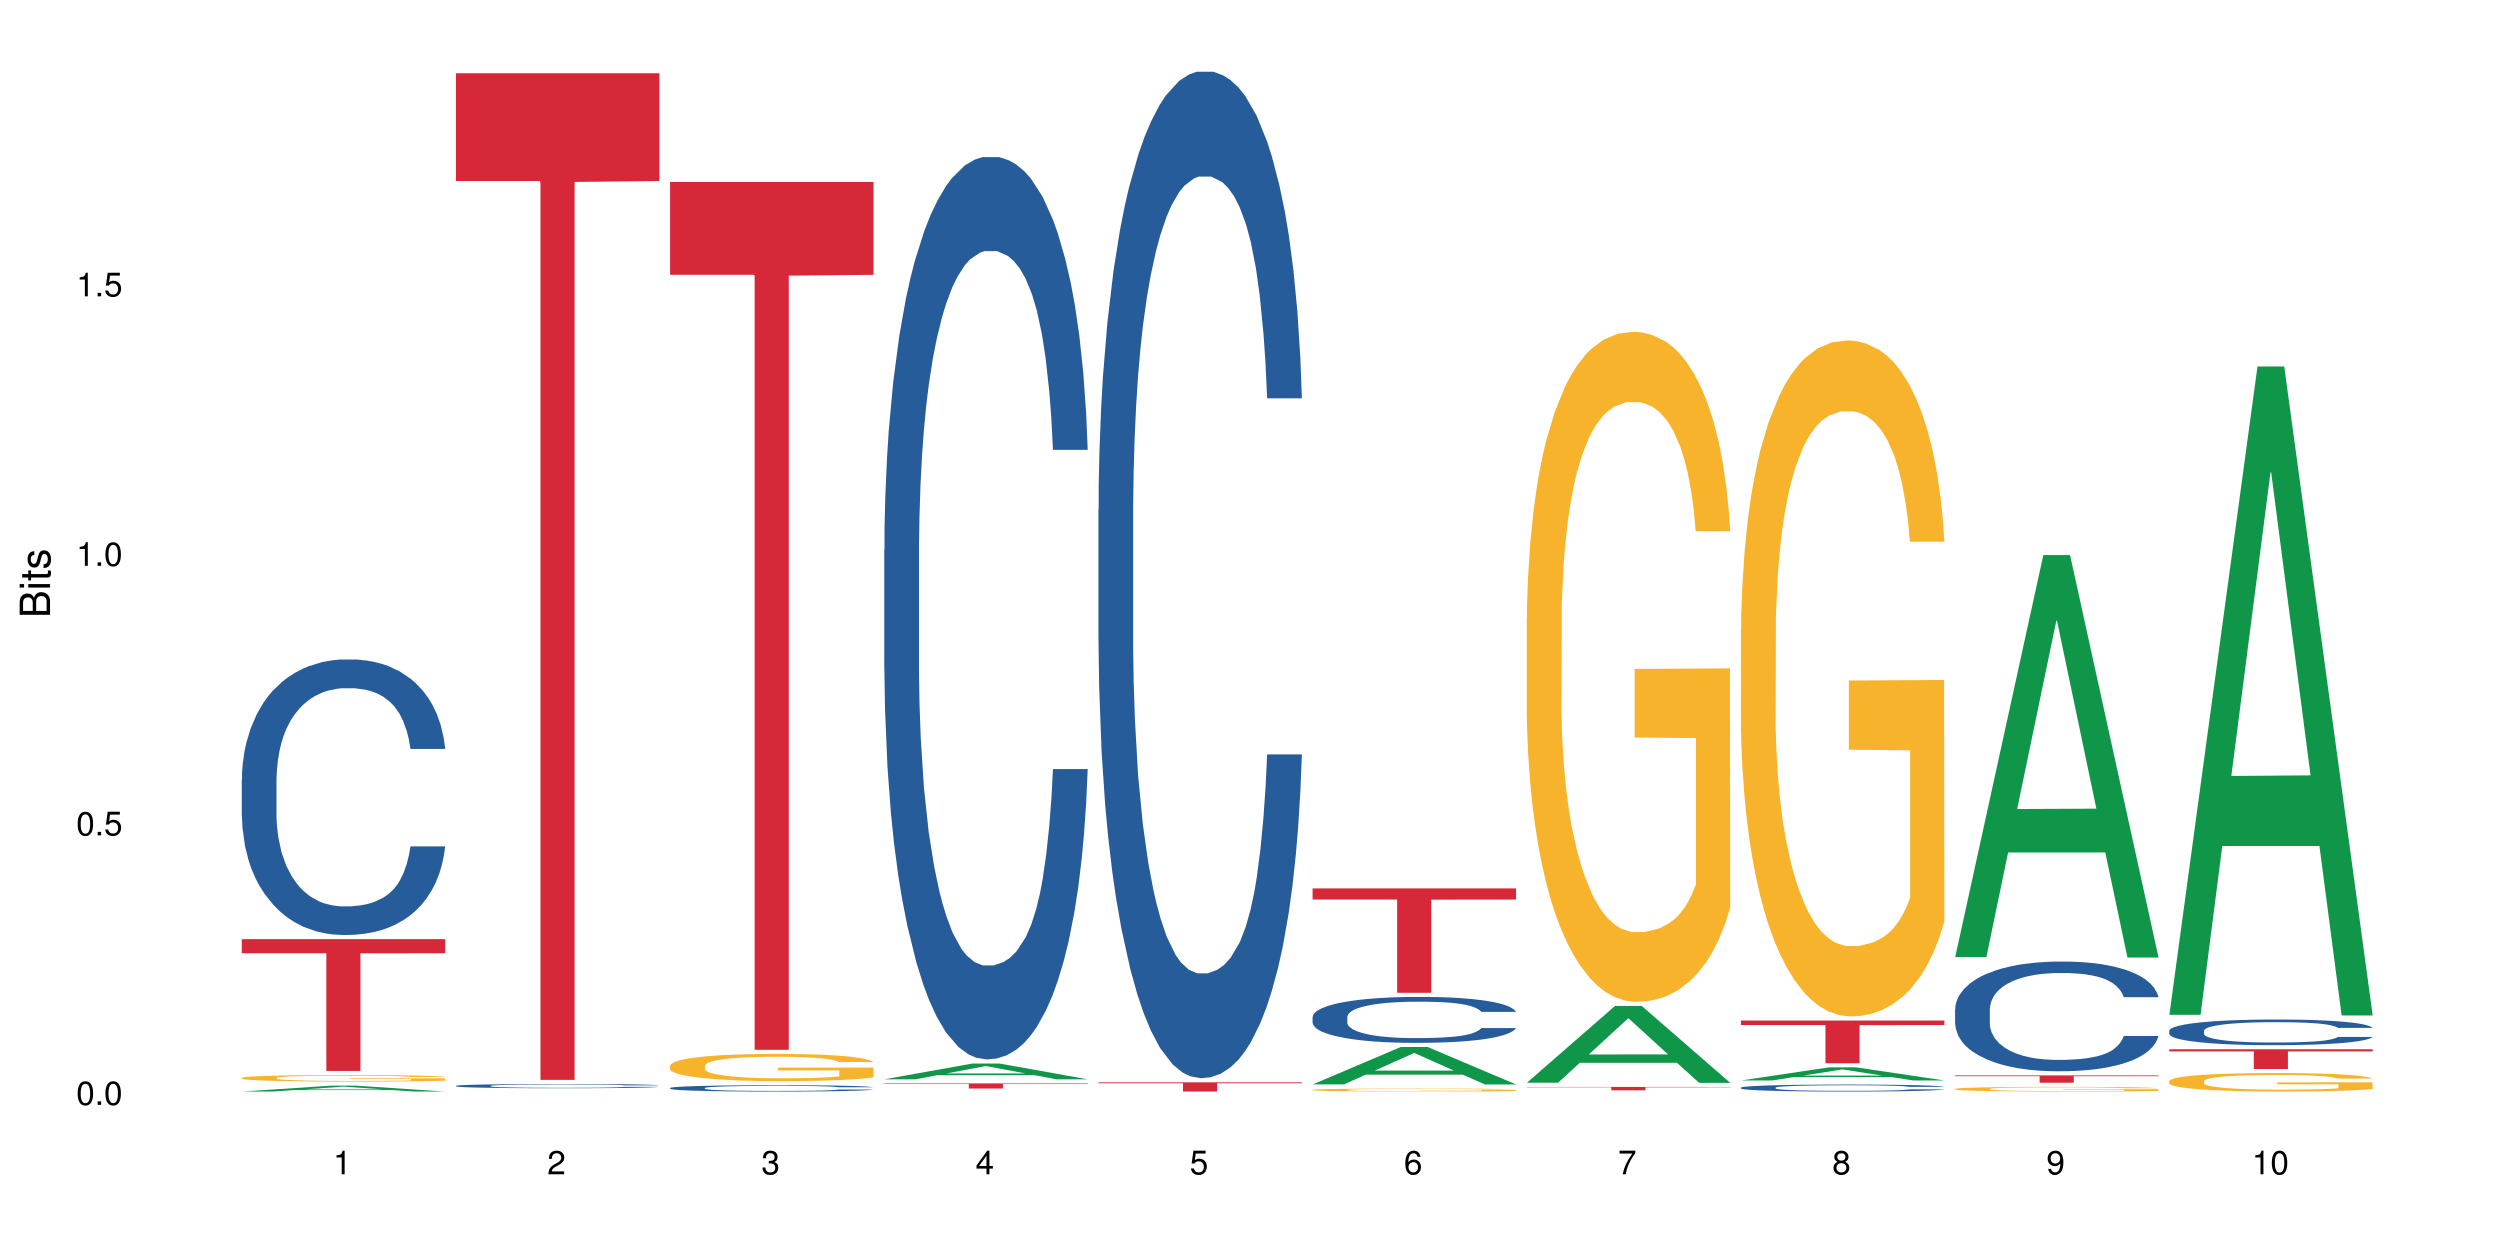 <?xml version="1.0" encoding="UTF-8"?>
<svg xmlns="http://www.w3.org/2000/svg" xmlns:xlink="http://www.w3.org/1999/xlink" width="720pt" height="360pt" viewBox="0 0 720 360" version="1.1">
<defs>
<g>
<symbol overflow="visible" id="glyph0-0">
<path style="stroke:none;" d=""/>
</symbol>
<symbol overflow="visible" id="glyph0-1">
<path style="stroke:none;" d="M 2.641 -6.797 C 2 -6.797 1.422 -6.531 1.078 -6.047 C 0.641 -5.453 0.406 -4.547 0.406 -3.297 C 0.406 -1 1.188 0.219 2.641 0.219 C 4.078 0.219 4.859 -1 4.859 -3.234 C 4.859 -4.562 4.656 -5.438 4.203 -6.047 C 3.844 -6.531 3.281 -6.797 2.641 -6.797 Z M 2.641 -6.047 C 3.547 -6.047 4 -5.125 4 -3.312 C 4 -1.375 3.562 -0.484 2.625 -0.484 C 1.734 -0.484 1.281 -1.422 1.281 -3.281 C 1.281 -5.141 1.734 -6.047 2.641 -6.047 Z M 2.641 -6.047 "/>
</symbol>
<symbol overflow="visible" id="glyph0-2">
<path style="stroke:none;" d="M 1.828 -1 L 0.828 -1 L 0.828 0 L 1.828 0 Z M 1.828 -1 "/>
</symbol>
<symbol overflow="visible" id="glyph0-3">
<path style="stroke:none;" d="M 4.562 -6.797 L 1.062 -6.797 L 0.547 -3.094 L 1.328 -3.094 C 1.719 -3.562 2.047 -3.734 2.578 -3.734 C 3.484 -3.734 4.062 -3.109 4.062 -2.094 C 4.062 -1.125 3.484 -0.531 2.578 -0.531 C 1.828 -0.531 1.375 -0.906 1.188 -1.672 L 0.328 -1.672 C 0.453 -1.109 0.547 -0.844 0.75 -0.594 C 1.125 -0.078 1.828 0.219 2.594 0.219 C 3.969 0.219 4.922 -0.781 4.922 -2.219 C 4.922 -3.562 4.031 -4.484 2.719 -4.484 C 2.25 -4.484 1.859 -4.359 1.469 -4.062 L 1.734 -5.969 L 4.562 -5.969 Z M 4.562 -6.797 "/>
</symbol>
<symbol overflow="visible" id="glyph0-4">
<path style="stroke:none;" d="M 2.484 -4.844 L 2.484 0 L 3.328 0 L 3.328 -6.797 L 2.766 -6.797 C 2.469 -5.75 2.281 -5.609 0.984 -5.453 L 0.984 -4.844 Z M 2.484 -4.844 "/>
</symbol>
<symbol overflow="visible" id="glyph0-5">
<path style="stroke:none;" d="M 4.859 -0.828 L 1.281 -0.828 C 1.359 -1.391 1.672 -1.75 2.5 -2.234 L 3.469 -2.75 C 4.406 -3.266 4.906 -3.969 4.906 -4.812 C 4.906 -5.375 4.672 -5.906 4.266 -6.266 C 3.859 -6.625 3.375 -6.797 2.719 -6.797 C 1.859 -6.797 1.219 -6.5 0.844 -5.922 C 0.609 -5.562 0.5 -5.125 0.484 -4.438 L 1.328 -4.438 C 1.359 -4.906 1.406 -5.188 1.531 -5.406 C 1.75 -5.812 2.188 -6.062 2.703 -6.062 C 3.469 -6.062 4.031 -5.516 4.031 -4.781 C 4.031 -4.25 3.719 -3.797 3.125 -3.438 L 2.234 -2.938 C 0.812 -2.141 0.406 -1.5 0.328 0 L 4.859 0 Z M 4.859 -0.828 "/>
</symbol>
<symbol overflow="visible" id="glyph0-6">
<path style="stroke:none;" d="M 2.125 -3.125 L 2.578 -3.125 C 3.516 -3.125 3.984 -2.703 3.984 -1.891 C 3.984 -1.031 3.469 -0.531 2.578 -0.531 C 1.656 -0.531 1.203 -0.984 1.156 -1.969 L 0.312 -1.969 C 0.344 -1.422 0.438 -1.078 0.609 -0.766 C 0.953 -0.109 1.625 0.219 2.547 0.219 C 3.953 0.219 4.859 -0.609 4.859 -1.906 C 4.859 -2.766 4.516 -3.25 3.703 -3.516 C 4.344 -3.766 4.656 -4.25 4.656 -4.938 C 4.656 -6.109 3.875 -6.797 2.578 -6.797 C 1.203 -6.797 0.484 -6.047 0.453 -4.609 L 1.297 -4.609 C 1.312 -5.016 1.344 -5.25 1.453 -5.453 C 1.641 -5.828 2.062 -6.062 2.594 -6.062 C 3.344 -6.062 3.797 -5.625 3.797 -4.906 C 3.797 -4.422 3.609 -4.141 3.25 -3.984 C 3.016 -3.891 2.719 -3.844 2.125 -3.844 Z M 2.125 -3.125 "/>
</symbol>
<symbol overflow="visible" id="glyph0-7">
<path style="stroke:none;" d="M 3.141 -1.625 L 3.141 0 L 3.984 0 L 3.984 -1.625 L 4.984 -1.625 L 4.984 -2.391 L 3.984 -2.391 L 3.984 -6.797 L 3.359 -6.797 L 0.266 -2.516 L 0.266 -1.625 Z M 3.141 -2.391 L 1 -2.391 L 3.141 -5.359 Z M 3.141 -2.391 "/>
</symbol>
<symbol overflow="visible" id="glyph0-8">
<path style="stroke:none;" d="M 4.781 -5.031 C 4.609 -6.141 3.891 -6.797 2.844 -6.797 C 2.094 -6.797 1.422 -6.438 1.031 -5.828 C 0.609 -5.172 0.406 -4.344 0.406 -3.094 C 0.406 -1.953 0.578 -1.234 0.984 -0.625 C 1.359 -0.078 1.953 0.219 2.703 0.219 C 3.984 0.219 4.922 -0.734 4.922 -2.078 C 4.922 -3.344 4.062 -4.234 2.844 -4.234 C 2.172 -4.234 1.641 -3.969 1.281 -3.469 C 1.281 -5.125 1.828 -6.047 2.797 -6.047 C 3.391 -6.047 3.797 -5.672 3.938 -5.031 Z M 2.734 -3.484 C 3.547 -3.484 4.062 -2.922 4.062 -2 C 4.062 -1.156 3.484 -0.531 2.703 -0.531 C 1.922 -0.531 1.328 -1.188 1.328 -2.047 C 1.328 -2.891 1.906 -3.484 2.734 -3.484 Z M 2.734 -3.484 "/>
</symbol>
<symbol overflow="visible" id="glyph0-9">
<path style="stroke:none;" d="M 4.984 -6.797 L 0.438 -6.797 L 0.438 -5.969 L 4.109 -5.969 C 2.5 -3.656 1.828 -2.234 1.328 0 L 2.219 0 C 2.594 -2.172 3.453 -4.047 4.984 -6.094 Z M 4.984 -6.797 "/>
</symbol>
<symbol overflow="visible" id="glyph0-10">
<path style="stroke:none;" d="M 3.75 -3.578 C 4.453 -4 4.688 -4.344 4.688 -4.984 C 4.688 -6.047 3.844 -6.797 2.641 -6.797 C 1.438 -6.797 0.594 -6.047 0.594 -4.984 C 0.594 -4.359 0.828 -4.016 1.516 -3.578 C 0.734 -3.203 0.359 -2.641 0.359 -1.891 C 0.359 -0.641 1.297 0.219 2.641 0.219 C 3.984 0.219 4.922 -0.641 4.922 -1.875 C 4.922 -2.641 4.531 -3.203 3.75 -3.578 Z M 2.641 -6.047 C 3.359 -6.047 3.812 -5.625 3.812 -4.969 C 3.812 -4.344 3.344 -3.922 2.641 -3.922 C 1.922 -3.922 1.453 -4.344 1.453 -4.984 C 1.453 -5.625 1.922 -6.047 2.641 -6.047 Z M 2.641 -3.203 C 3.484 -3.203 4.062 -2.672 4.062 -1.875 C 4.062 -1.062 3.484 -0.531 2.625 -0.531 C 1.797 -0.531 1.219 -1.078 1.219 -1.875 C 1.219 -2.672 1.797 -3.203 2.641 -3.203 Z M 2.641 -3.203 "/>
</symbol>
<symbol overflow="visible" id="glyph0-11">
<path style="stroke:none;" d="M 0.516 -1.547 C 0.672 -0.438 1.406 0.219 2.438 0.219 C 3.188 0.219 3.859 -0.141 4.266 -0.75 C 4.688 -1.406 4.891 -2.25 4.891 -3.484 C 4.891 -4.625 4.703 -5.359 4.312 -5.953 C 3.938 -6.5 3.344 -6.797 2.594 -6.797 C 1.297 -6.797 0.359 -5.844 0.359 -4.516 C 0.359 -3.25 1.234 -2.344 2.453 -2.344 C 3.094 -2.344 3.562 -2.578 4.016 -3.109 C 4 -1.453 3.469 -0.531 2.5 -0.531 C 1.906 -0.531 1.484 -0.906 1.359 -1.547 Z M 2.578 -6.062 C 3.375 -6.062 3.969 -5.406 3.969 -4.531 C 3.969 -3.688 3.375 -3.094 2.547 -3.094 C 1.734 -3.094 1.234 -3.672 1.234 -4.578 C 1.234 -5.438 1.797 -6.062 2.578 -6.062 Z M 2.578 -6.062 "/>
</symbol>
<symbol overflow="visible" id="glyph1-0">
<path style="stroke:none;" d=""/>
</symbol>
<symbol overflow="visible" id="glyph1-1">
<path style="stroke:none;" d="M 0 -0.953 L 0 -4.891 C 0 -5.719 -0.234 -6.344 -0.734 -6.797 C -1.188 -7.234 -1.812 -7.469 -2.5 -7.469 C -3.547 -7.469 -4.188 -7 -4.625 -5.875 C -4.984 -6.672 -5.641 -7.094 -6.531 -7.094 C -7.156 -7.094 -7.734 -6.859 -8.141 -6.391 C -8.562 -5.938 -8.75 -5.344 -8.75 -4.5 L -8.75 -0.953 Z M -4.984 -2.062 L -7.766 -2.062 L -7.766 -4.219 C -7.766 -4.844 -7.688 -5.203 -7.453 -5.5 C -7.219 -5.812 -6.859 -5.969 -6.375 -5.969 C -5.906 -5.969 -5.531 -5.812 -5.297 -5.5 C -5.062 -5.203 -4.984 -4.844 -4.984 -4.219 Z M -0.984 -2.062 L -4 -2.062 L -4 -4.781 C -4 -5.328 -3.859 -5.688 -3.578 -5.953 C -3.297 -6.219 -2.922 -6.359 -2.484 -6.359 C -2.062 -6.359 -1.688 -6.219 -1.406 -5.953 C -1.109 -5.688 -0.984 -5.328 -0.984 -4.781 Z M -0.984 -2.062 "/>
</symbol>
<symbol overflow="visible" id="glyph1-2">
<path style="stroke:none;" d="M -6.281 -1.797 L -6.281 -0.797 L 0 -0.797 L 0 -1.797 Z M -8.75 -1.797 L -8.75 -0.797 L -7.484 -0.797 L -7.484 -1.797 Z M -8.75 -1.797 "/>
</symbol>
<symbol overflow="visible" id="glyph1-3">
<path style="stroke:none;" d="M -6.281 -3.047 L -6.281 -2.016 L -8.016 -2.016 L -8.016 -1.016 L -6.281 -1.016 L -6.281 -0.172 L -5.469 -0.172 L -5.469 -1.016 L -0.719 -1.016 C -0.078 -1.016 0.281 -1.453 0.281 -2.234 C 0.281 -2.469 0.25 -2.719 0.188 -3.047 L -0.641 -3.047 C -0.609 -2.922 -0.594 -2.766 -0.594 -2.562 C -0.594 -2.141 -0.719 -2.016 -1.156 -2.016 L -5.469 -2.016 L -5.469 -3.047 Z M -6.281 -3.047 "/>
</symbol>
<symbol overflow="visible" id="glyph1-4">
<path style="stroke:none;" d="M -4.531 -5.25 C -5.766 -5.25 -6.469 -4.422 -6.469 -2.969 C -6.469 -1.516 -5.719 -0.562 -4.547 -0.562 C -3.562 -0.562 -3.094 -1.062 -2.734 -2.562 L -2.516 -3.484 C -2.344 -4.188 -2.094 -4.469 -1.625 -4.469 C -1.047 -4.469 -0.641 -3.875 -0.641 -3 C -0.641 -2.453 -0.797 -2 -1.062 -1.75 C -1.25 -1.594 -1.422 -1.531 -1.875 -1.469 L -1.875 -0.406 C -0.422 -0.453 0.281 -1.266 0.281 -2.922 C 0.281 -4.5 -0.5 -5.516 -1.719 -5.516 C -2.656 -5.516 -3.172 -4.984 -3.469 -3.734 L -3.703 -2.766 C -3.891 -1.953 -4.156 -1.609 -4.594 -1.609 C -5.172 -1.609 -5.547 -2.125 -5.547 -2.938 C -5.547 -3.75 -5.203 -4.172 -4.531 -4.203 Z M -4.531 -5.25 "/>
</symbol>
</g>
</defs>
<g id="surface7127">
<rect x="0" y="0" width="720" height="360" style="fill:rgb(100%,100%,100%);fill-opacity:1;stroke:none;"/>
<path style=" stroke:none;fill-rule:nonzero;fill:rgb(6.275%,58.824%,28.235%);fill-opacity:1;" d="M 69.629 314.367 L 69.691 314.367 L 95.047 312.68 L 102.746 312.68 L 128.223 314.371 L 119.273 314.371 L 112.887 313.93 L 84.902 313.93 L 78.645 314.367 L 69.629 314.367 L 87.598 313.746 L 110.32 313.746 L 98.988 312.957 L 98.863 312.957 L 98.738 312.961 L 87.535 313.746 L 87.598 313.746 Z M 69.629 314.367 "/>
<path style=" stroke:none;fill-rule:nonzero;fill:rgb(14.51%,36.078%,60%);fill-opacity:1;" d="M 69.629 224.469 L 69.699 224.395 L 69.699 222.656 L 69.914 219.898 L 70.414 216.418 L 70.914 214.023 L 72.203 209.746 L 73.988 205.609 L 75.848 202.418 L 77.203 200.531 L 78.418 199.082 L 81.207 196.398 L 82.992 195.02 L 84.922 193.789 L 87.281 192.555 L 88.996 191.828 L 92.852 190.668 L 95.711 190.16 L 97.926 189.945 L 102.715 189.945 L 105.574 190.234 L 107.645 190.598 L 109.93 191.176 L 111.859 191.828 L 115.219 193.426 L 118.219 195.457 L 119.578 196.617 L 121.723 198.863 L 123.367 201.039 L 124.508 202.926 L 125.797 205.609 L 126.938 208.875 L 127.797 212.574 L 128.223 215.691 L 118.219 215.691 L 117.719 212.789 L 117.148 210.543 L 116.078 207.566 L 115.004 205.465 L 113.504 203.363 L 112.148 201.984 L 110.289 200.605 L 108.645 199.734 L 106.93 199.082 L 105.285 198.648 L 102.141 198.211 L 98.5 198.211 L 97.141 198.355 L 94.355 198.938 L 92.852 199.445 L 90.711 200.461 L 89.207 201.402 L 87.422 202.855 L 86.207 204.086 L 84.707 205.973 L 83.637 207.641 L 82.422 210.035 L 81.707 211.848 L 81.062 213.879 L 80.492 216.273 L 80.062 218.809 L 79.777 221.496 L 79.633 224.105 L 79.633 235.348 L 79.777 237.957 L 80.133 241.004 L 81.062 245.43 L 82.422 249.273 L 83.992 252.32 L 85.492 254.496 L 86.352 255.512 L 87.492 256.672 L 89.281 258.121 L 91.852 259.574 L 93.352 260.152 L 95.641 260.734 L 97.996 261.023 L 101.141 261.023 L 103.93 260.734 L 105.785 260.371 L 107.715 259.789 L 110.359 258.559 L 112.004 257.398 L 113.434 256.02 L 114.504 254.641 L 115.219 253.48 L 116.293 251.23 L 117.148 248.766 L 117.793 246.227 L 118.219 243.762 L 128.223 243.762 L 127.797 246.664 L 127.152 249.492 L 126.508 251.594 L 125.508 254.133 L 124.367 256.383 L 122.723 258.918 L 121.363 260.59 L 119.578 262.402 L 117.934 263.777 L 116.148 265.012 L 113.504 266.465 L 111.789 267.188 L 109.93 267.84 L 107.715 268.422 L 104.93 268.93 L 101.93 269.219 L 99.141 269.293 L 96.141 269.148 L 93.926 268.855 L 90.996 268.203 L 87.352 266.898 L 84.707 265.52 L 82.633 264.141 L 80.848 262.691 L 78.848 260.734 L 76.273 257.543 L 74.703 255.074 L 73.633 253.043 L 72.418 250.215 L 71.559 247.676 L 70.559 243.617 L 69.844 238.465 L 69.629 234.477 Z M 69.629 224.469 "/>
<path style=" stroke:none;fill-rule:nonzero;fill:rgb(96.863%,70.196%,16.863%);fill-opacity:1;" d="M 69.629 310.418 L 69.699 310.418 L 69.699 310.383 L 69.988 310.305 L 70.703 310.199 L 71.629 310.109 L 72.629 310.039 L 73.273 310.004 L 74.344 309.953 L 75.273 309.914 L 77.633 309.836 L 80.633 309.762 L 82.277 309.734 L 84.137 309.703 L 86.777 309.672 L 87.992 309.656 L 91.711 309.629 L 95.926 309.613 L 100.57 309.609 L 102.715 309.609 L 105.645 309.617 L 109.645 309.637 L 111.934 309.652 L 113.719 309.672 L 115.578 309.691 L 117.863 309.727 L 120.008 309.77 L 121.723 309.809 L 123.438 309.863 L 124.867 309.918 L 126.082 309.977 L 127.152 310.051 L 127.797 310.109 L 128.223 310.172 L 118.293 310.172 L 117.719 310.109 L 117.078 310.066 L 116.004 310.008 L 114.934 309.965 L 113.863 309.934 L 111.859 309.887 L 110.145 309.859 L 108.004 309.836 L 105.93 309.82 L 103.57 309.809 L 98.355 309.809 L 94.926 309.82 L 92.926 309.832 L 91.496 309.848 L 89.496 309.871 L 88.281 309.895 L 87.566 309.906 L 85.422 309.961 L 83.992 310.008 L 83.207 310.043 L 82.207 310.094 L 81.492 310.141 L 80.707 310.211 L 80.277 310.262 L 79.703 310.379 L 79.633 310.691 L 79.848 310.758 L 80.277 310.828 L 80.848 310.891 L 81.707 310.957 L 82.562 311.004 L 84.062 311.074 L 85.352 311.117 L 86.352 311.148 L 88.281 311.195 L 89.066 311.211 L 90.922 311.242 L 92.852 311.266 L 95.211 311.285 L 96.996 311.297 L 99.855 311.305 L 103.5 311.305 L 107.789 311.293 L 110.504 311.281 L 112.359 311.266 L 113.574 311.254 L 115.078 311.234 L 116.148 311.219 L 117.148 311.199 L 118.363 311.168 L 118.363 310.758 L 100.715 310.754 L 100.715 310.562 L 128.152 310.559 L 128.223 311.234 L 126.723 311.281 L 124.867 311.328 L 123.078 311.363 L 121.223 311.391 L 118.578 311.426 L 116.434 311.445 L 113.148 311.469 L 110.145 311.484 L 107 311.496 L 104.215 311.5 L 100.93 311.504 L 97.996 311.5 L 94.855 311.488 L 92.352 311.473 L 90.066 311.457 L 87.781 311.434 L 84.922 311.398 L 83.062 311.367 L 81.133 311.332 L 79.203 311.289 L 77.488 311.242 L 76.348 311.207 L 75.203 311.164 L 73.988 311.113 L 72.844 311.055 L 71.988 311 L 71.203 310.941 L 70.629 310.883 L 70.059 310.805 L 69.773 310.742 L 69.629 310.688 Z M 69.629 310.418 "/>
<path style=" stroke:none;fill-rule:nonzero;fill:rgb(83.922%,15.686%,22.353%);fill-opacity:1;" d="M 69.629 270.473 L 128.223 270.473 L 128.223 274.535 L 103.805 274.57 L 103.805 308.43 L 93.98 308.43 L 93.98 274.605 L 93.836 274.535 L 69.629 274.535 Z M 69.629 270.473 "/>
<path style=" stroke:none;fill-rule:nonzero;fill:rgb(14.51%,36.078%,60%);fill-opacity:1;" d="M 131.309 312.719 L 131.379 312.719 L 131.379 312.691 L 131.594 312.648 L 132.094 312.594 L 132.594 312.559 L 133.883 312.492 L 135.668 312.43 L 137.523 312.379 L 138.883 312.352 L 140.098 312.328 L 142.883 312.289 L 144.672 312.266 L 146.602 312.246 L 148.957 312.227 L 150.672 312.215 L 154.531 312.199 L 157.391 312.191 L 159.605 312.188 L 164.395 312.188 L 167.25 312.191 L 169.324 312.199 L 171.609 312.207 L 173.539 312.215 L 176.898 312.242 L 179.898 312.273 L 181.258 312.289 L 183.402 312.324 L 185.043 312.359 L 186.188 312.387 L 187.473 312.43 L 188.617 312.48 L 189.477 312.535 L 189.902 312.586 L 179.898 312.586 L 179.398 312.539 L 178.828 312.504 L 177.758 312.461 L 176.684 312.426 L 175.184 312.395 L 173.824 312.375 L 171.969 312.352 L 170.324 312.34 L 168.609 312.328 L 166.965 312.32 L 163.82 312.316 L 158.82 312.316 L 156.031 312.328 L 154.531 312.336 L 152.387 312.352 L 150.887 312.363 L 149.102 312.387 L 147.887 312.406 L 146.387 312.434 L 145.312 312.461 L 144.098 312.496 L 143.387 312.523 L 142.742 312.555 L 142.172 312.594 L 141.742 312.633 L 141.457 312.672 L 141.312 312.715 L 141.312 312.887 L 141.457 312.926 L 141.812 312.973 L 142.742 313.043 L 144.098 313.102 L 145.672 313.148 L 147.172 313.184 L 148.031 313.199 L 149.172 313.215 L 150.961 313.238 L 153.531 313.262 L 155.031 313.27 L 157.32 313.277 L 159.676 313.281 L 162.82 313.281 L 165.609 313.277 L 167.465 313.273 L 169.395 313.262 L 172.039 313.246 L 173.684 313.227 L 175.113 313.207 L 176.184 313.184 L 176.898 313.168 L 177.969 313.133 L 178.828 313.094 L 179.473 313.055 L 179.898 313.016 L 189.902 313.016 L 189.477 313.062 L 188.832 313.105 L 188.188 313.137 L 187.188 313.176 L 186.047 313.211 L 184.402 313.25 L 183.043 313.277 L 181.258 313.305 L 179.613 313.324 L 177.828 313.344 L 175.184 313.367 L 173.469 313.379 L 171.609 313.387 L 169.395 313.398 L 166.609 313.406 L 163.605 313.41 L 160.82 313.41 L 157.82 313.406 L 155.605 313.402 L 152.676 313.395 L 149.031 313.375 L 146.387 313.352 L 144.312 313.332 L 142.527 313.309 L 140.527 313.277 L 137.953 313.23 L 136.383 313.191 L 135.309 313.16 L 134.094 313.117 L 133.238 313.078 L 132.238 313.016 L 131.523 312.934 L 131.309 312.875 Z M 131.309 312.719 "/>
<path style=" stroke:none;fill-rule:nonzero;fill:rgb(83.922%,15.686%,22.353%);fill-opacity:1;" d="M 131.309 21.094 L 189.902 21.094 L 189.902 52.129 L 165.484 52.398 L 165.484 311.008 L 155.656 311.008 L 155.656 52.672 L 155.516 52.129 L 131.309 52.129 Z M 131.309 21.094 "/>
<path style=" stroke:none;fill-rule:nonzero;fill:rgb(14.51%,36.078%,60%);fill-opacity:1;" d="M 192.988 313.34 L 193.059 313.336 L 193.059 313.297 L 193.273 313.234 L 193.773 313.152 L 194.273 313.098 L 195.559 313 L 197.348 312.906 L 199.203 312.832 L 200.562 312.789 L 201.777 312.754 L 204.562 312.695 L 206.352 312.66 L 208.281 312.633 L 210.637 312.605 L 212.352 312.59 L 216.211 312.562 L 219.07 312.551 L 221.285 312.547 L 226.074 312.547 L 228.93 312.551 L 231.004 312.559 L 233.289 312.574 L 235.219 312.59 L 238.578 312.625 L 241.578 312.672 L 242.938 312.699 L 245.082 312.75 L 246.723 312.801 L 247.867 312.844 L 249.152 312.906 L 250.297 312.98 L 251.152 313.066 L 251.582 313.137 L 241.578 313.137 L 241.078 313.07 L 240.508 313.02 L 239.434 312.949 L 238.363 312.902 L 236.863 312.855 L 235.504 312.82 L 233.648 312.789 L 232.004 312.77 L 230.289 312.754 L 228.645 312.746 L 225.5 312.734 L 221.855 312.734 L 220.5 312.738 L 217.711 312.754 L 216.211 312.766 L 214.066 312.785 L 212.566 312.809 L 210.781 312.844 L 209.566 312.871 L 208.066 312.914 L 206.992 312.953 L 205.777 313.008 L 205.062 313.051 L 204.422 313.098 L 203.848 313.152 L 203.422 313.211 L 203.133 313.27 L 202.992 313.332 L 202.992 313.59 L 203.133 313.648 L 203.492 313.719 L 204.422 313.82 L 205.777 313.91 L 207.352 313.98 L 208.852 314.031 L 209.707 314.055 L 210.852 314.082 L 212.637 314.113 L 215.211 314.148 L 216.711 314.16 L 219 314.172 L 221.355 314.18 L 224.5 314.18 L 227.289 314.172 L 229.145 314.164 L 231.074 314.152 L 233.719 314.125 L 235.363 314.098 L 236.793 314.066 L 237.863 314.035 L 238.578 314.008 L 239.648 313.957 L 240.508 313.898 L 241.148 313.84 L 241.578 313.785 L 251.582 313.785 L 251.152 313.852 L 250.512 313.914 L 249.867 313.965 L 248.867 314.023 L 247.723 314.074 L 246.082 314.133 L 244.723 314.172 L 242.938 314.211 L 241.293 314.242 L 239.508 314.273 L 236.863 314.305 L 235.148 314.32 L 233.289 314.336 L 231.074 314.352 L 228.289 314.363 L 225.285 314.367 L 222.5 314.371 L 219.5 314.367 L 217.285 314.359 L 214.352 314.344 L 210.711 314.316 L 208.066 314.285 L 205.992 314.254 L 204.207 314.219 L 202.207 314.172 L 199.633 314.102 L 198.062 314.043 L 196.988 313.996 L 195.773 313.934 L 194.918 313.875 L 193.918 313.781 L 193.203 313.66 L 192.988 313.57 Z M 192.988 313.34 "/>
<path style=" stroke:none;fill-rule:nonzero;fill:rgb(96.863%,70.196%,16.863%);fill-opacity:1;" d="M 192.988 306.887 L 193.059 306.879 L 193.059 306.734 L 193.344 306.414 L 194.059 305.969 L 194.988 305.605 L 195.988 305.32 L 196.633 305.168 L 197.703 304.953 L 198.633 304.797 L 200.992 304.473 L 203.992 304.176 L 205.637 304.047 L 207.492 303.922 L 210.137 303.789 L 211.352 303.738 L 215.066 303.621 L 219.285 303.551 L 223.93 303.531 L 226.074 303.539 L 229.004 303.566 L 233.004 303.645 L 235.289 303.715 L 237.078 303.789 L 238.934 303.879 L 241.223 304.023 L 243.367 304.195 L 245.082 304.367 L 246.797 304.582 L 248.223 304.812 L 249.438 305.062 L 250.512 305.363 L 251.152 305.613 L 251.582 305.863 L 241.648 305.863 L 241.078 305.613 L 240.434 305.418 L 239.363 305.184 L 238.293 305.012 L 237.219 304.875 L 235.219 304.688 L 233.504 304.574 L 231.359 304.473 L 229.289 304.41 L 226.93 304.367 L 225.5 304.352 L 221.715 304.352 L 218.285 304.402 L 216.281 304.461 L 214.855 304.516 L 212.852 304.625 L 211.637 304.711 L 210.922 304.77 L 208.781 304.988 L 207.352 305.191 L 206.566 305.324 L 205.562 305.539 L 204.852 305.734 L 204.062 306.02 L 203.637 306.234 L 203.062 306.723 L 202.992 308.008 L 203.207 308.281 L 203.637 308.574 L 204.207 308.832 L 205.062 309.105 L 205.922 309.312 L 207.422 309.59 L 208.707 309.777 L 209.707 309.898 L 211.637 310.094 L 212.426 310.156 L 214.281 310.285 L 216.211 310.387 L 218.57 310.473 L 220.355 310.516 L 223.215 310.551 L 226.859 310.551 L 231.145 310.508 L 233.863 310.449 L 235.719 310.391 L 236.934 310.344 L 238.434 310.262 L 239.508 310.191 L 240.508 310.113 L 241.723 309.992 L 241.723 308.281 L 224.07 308.273 L 224.07 307.473 L 251.512 307.465 L 251.582 310.262 L 250.082 310.457 L 248.223 310.645 L 246.438 310.785 L 244.578 310.906 L 241.938 311.043 L 239.793 311.129 L 236.504 311.23 L 233.504 311.293 L 230.359 311.336 L 227.574 311.359 L 224.285 311.367 L 221.355 311.352 L 218.211 311.309 L 215.711 311.25 L 213.426 311.18 L 211.137 311.086 L 208.281 310.938 L 206.422 310.816 L 204.492 310.664 L 202.562 310.484 L 200.848 310.293 L 199.703 310.141 L 198.562 309.969 L 197.348 309.754 L 196.203 309.512 L 195.348 309.289 L 194.559 309.039 L 193.988 308.805 L 193.418 308.48 L 193.129 308.223 L 192.988 308.004 Z M 192.988 306.887 "/>
<path style=" stroke:none;fill-rule:nonzero;fill:rgb(83.922%,15.686%,22.353%);fill-opacity:1;" d="M 192.988 52.395 L 251.582 52.395 L 251.582 79.148 L 227.164 79.383 L 227.164 302.352 L 217.336 302.352 L 217.336 79.617 L 217.195 79.148 L 192.988 79.148 Z M 192.988 52.395 "/>
<path style=" stroke:none;fill-rule:nonzero;fill:rgb(6.275%,58.824%,28.235%);fill-opacity:1;" d="M 254.668 310.84 L 254.73 310.836 L 280.082 306.289 L 287.781 306.289 L 313.262 310.844 L 304.309 310.844 L 297.926 309.656 L 269.941 309.656 L 263.68 310.84 L 254.668 310.84 L 272.633 309.164 L 295.359 309.16 L 284.027 307.035 L 283.902 307.031 L 283.777 307.043 L 272.57 309.16 L 272.633 309.164 Z M 254.668 310.84 "/>
<path style=" stroke:none;fill-rule:nonzero;fill:rgb(14.51%,36.078%,60%);fill-opacity:1;" d="M 254.668 158.312 L 254.738 158.074 L 254.738 152.375 L 254.953 143.348 L 255.453 131.945 L 255.953 124.105 L 257.238 110.094 L 259.027 96.551 L 260.883 86.102 L 262.242 79.926 L 263.457 75.176 L 266.242 66.387 L 268.031 61.871 L 269.957 57.832 L 272.316 53.797 L 274.031 51.422 L 277.891 47.621 L 280.75 45.957 L 282.965 45.246 L 287.75 45.246 L 290.609 46.195 L 292.684 47.383 L 294.969 49.281 L 296.898 51.422 L 300.258 56.645 L 303.258 63.297 L 304.617 67.098 L 306.758 74.461 L 308.402 81.586 L 309.547 87.762 L 310.832 96.551 L 311.977 107.242 L 312.832 119.355 L 313.262 129.57 L 303.258 129.57 L 302.758 120.07 L 302.188 112.703 L 301.113 102.965 L 300.043 96.078 L 298.543 89.188 L 297.184 84.676 L 295.328 80.164 L 293.684 77.312 L 291.969 75.176 L 290.324 73.75 L 287.18 72.324 L 283.535 72.324 L 282.18 72.797 L 279.391 74.699 L 277.891 76.363 L 275.746 79.688 L 274.246 82.773 L 272.461 87.527 L 271.246 91.562 L 269.746 97.738 L 268.672 103.203 L 267.457 111.043 L 266.742 116.98 L 266.102 123.633 L 265.527 131.469 L 265.102 139.785 L 264.812 148.574 L 264.672 157.125 L 264.672 193.941 L 264.812 202.496 L 265.172 212.473 L 266.102 226.961 L 267.457 239.551 L 269.031 249.527 L 270.531 256.652 L 271.387 259.977 L 272.531 263.777 L 274.316 268.531 L 276.891 273.281 L 278.391 275.18 L 280.676 277.082 L 283.035 278.031 L 286.18 278.031 L 288.965 277.082 L 290.824 275.895 L 292.754 273.992 L 295.398 269.953 L 297.043 266.156 L 298.469 261.641 L 299.543 257.129 L 300.258 253.328 L 301.328 245.965 L 302.188 237.887 L 302.828 229.574 L 303.258 221.496 L 313.262 221.496 L 312.832 231 L 312.191 240.262 L 311.547 247.152 L 310.547 255.465 L 309.402 262.828 L 307.762 271.145 L 306.402 276.605 L 304.617 282.543 L 302.973 287.059 L 301.188 291.098 L 298.543 295.848 L 296.828 298.223 L 294.969 300.359 L 292.754 302.262 L 289.969 303.922 L 286.965 304.871 L 284.18 305.109 L 281.176 304.637 L 278.961 303.684 L 276.031 301.547 L 272.387 297.273 L 269.746 292.758 L 267.672 288.246 L 265.887 283.496 L 263.887 277.082 L 261.312 266.629 L 259.742 258.555 L 258.668 251.902 L 257.453 242.637 L 256.598 234.324 L 255.598 221.023 L 254.883 204.156 L 254.668 191.094 Z M 254.668 158.312 "/>
<path style=" stroke:none;fill-rule:nonzero;fill:rgb(83.922%,15.686%,22.353%);fill-opacity:1;" d="M 254.668 312.023 L 313.262 312.023 L 313.262 312.18 L 288.84 312.18 L 288.84 313.488 L 279.016 313.488 L 279.016 312.184 L 278.875 312.18 L 254.668 312.18 Z M 254.668 312.023 "/>
<path style=" stroke:none;fill-rule:nonzero;fill:rgb(14.51%,36.078%,60%);fill-opacity:1;" d="M 316.348 146.781 L 316.418 146.516 L 316.418 140.156 L 316.633 130.09 L 317.133 117.371 L 317.633 108.629 L 318.918 92.996 L 320.703 77.895 L 322.562 66.234 L 323.922 59.348 L 325.137 54.047 L 327.922 44.242 L 329.707 39.211 L 331.637 34.707 L 333.996 30.203 L 335.711 27.551 L 339.57 23.312 L 342.43 21.457 L 344.645 20.664 L 349.43 20.664 L 352.289 21.723 L 354.363 23.047 L 356.648 25.168 L 358.578 27.551 L 361.938 33.379 L 364.938 40.801 L 366.293 45.039 L 368.438 53.254 L 370.082 61.199 L 371.227 68.09 L 372.512 77.895 L 373.656 89.816 L 374.512 103.328 L 374.941 114.723 L 364.938 114.723 L 364.438 104.125 L 363.867 95.91 L 362.793 85.047 L 361.723 77.363 L 360.223 69.68 L 358.863 64.645 L 357.004 59.609 L 355.363 56.434 L 353.648 54.047 L 352.004 52.457 L 348.859 50.867 L 345.215 50.867 L 343.855 51.398 L 341.07 53.516 L 339.57 55.371 L 337.426 59.082 L 335.926 62.527 L 334.141 67.824 L 332.926 72.328 L 331.422 79.219 L 330.352 85.312 L 329.137 94.055 L 328.422 100.68 L 327.777 108.098 L 327.207 116.84 L 326.777 126.113 L 326.492 135.918 L 326.352 145.457 L 326.352 186.523 L 326.492 196.062 L 326.852 207.191 L 327.777 223.352 L 329.137 237.395 L 330.707 248.523 L 332.211 256.473 L 333.066 260.18 L 334.211 264.422 L 335.996 269.719 L 338.57 275.02 L 340.07 277.137 L 342.355 279.258 L 344.715 280.316 L 347.859 280.316 L 350.645 279.258 L 352.504 277.934 L 354.434 275.812 L 357.078 271.309 L 358.719 267.07 L 360.148 262.035 L 361.223 257 L 361.938 252.762 L 363.008 244.547 L 363.867 235.539 L 364.508 226.266 L 364.938 217.258 L 374.941 217.258 L 374.512 227.855 L 373.871 238.191 L 373.227 245.875 L 372.227 255.148 L 371.082 263.359 L 369.438 272.633 L 368.082 278.727 L 366.293 285.352 L 364.652 290.387 L 362.863 294.891 L 360.223 300.188 L 358.508 302.84 L 356.648 305.223 L 354.434 307.344 L 351.645 309.199 L 348.645 310.258 L 345.859 310.523 L 342.855 309.992 L 340.641 308.934 L 337.711 306.547 L 334.066 301.777 L 331.422 296.746 L 329.352 291.711 L 327.566 286.41 L 325.562 279.258 L 322.992 267.602 L 321.418 258.59 L 320.348 251.172 L 319.133 240.84 L 318.273 231.566 L 317.273 216.73 L 316.559 197.918 L 316.348 183.344 Z M 316.348 146.781 "/>
<path style=" stroke:none;fill-rule:nonzero;fill:rgb(83.922%,15.686%,22.353%);fill-opacity:1;" d="M 316.348 311.703 L 374.941 311.703 L 374.941 311.988 L 350.52 311.988 L 350.52 314.371 L 340.695 314.371 L 340.695 311.992 L 340.555 311.988 L 316.348 311.988 Z M 316.348 311.703 "/>
<path style=" stroke:none;fill-rule:nonzero;fill:rgb(6.275%,58.824%,28.235%);fill-opacity:1;" d="M 378.023 312.316 L 378.086 312.305 L 403.441 301.527 L 411.141 301.527 L 436.621 312.324 L 427.668 312.324 L 421.281 309.508 L 393.301 309.508 L 387.039 312.316 L 378.023 312.316 L 395.992 308.34 L 418.715 308.332 L 407.387 303.293 L 407.262 303.281 L 407.137 303.312 L 395.93 308.332 L 395.992 308.34 Z M 378.023 312.316 "/>
<path style=" stroke:none;fill-rule:nonzero;fill:rgb(14.51%,36.078%,60%);fill-opacity:1;" d="M 378.023 292.871 L 378.098 292.859 L 378.098 292.57 L 378.312 292.109 L 378.812 291.531 L 379.312 291.129 L 380.598 290.418 L 382.383 289.727 L 384.242 289.195 L 385.602 288.879 L 386.812 288.637 L 389.602 288.191 L 391.387 287.961 L 393.316 287.754 L 395.676 287.551 L 397.391 287.43 L 401.25 287.234 L 404.105 287.152 L 406.324 287.113 L 411.109 287.113 L 413.969 287.164 L 416.039 287.223 L 418.328 287.32 L 420.258 287.43 L 423.613 287.695 L 426.617 288.035 L 427.973 288.227 L 430.117 288.602 L 431.762 288.965 L 432.906 289.281 L 434.191 289.727 L 435.336 290.27 L 436.191 290.887 L 436.621 291.41 L 426.617 291.41 L 426.117 290.926 L 425.543 290.551 L 424.473 290.055 L 423.402 289.703 L 421.898 289.352 L 420.543 289.121 L 418.684 288.891 L 417.039 288.746 L 415.324 288.637 L 413.684 288.566 L 410.539 288.492 L 406.895 288.492 L 405.535 288.516 L 402.75 288.613 L 401.25 288.699 L 399.105 288.867 L 397.605 289.027 L 395.816 289.266 L 394.602 289.473 L 393.102 289.789 L 392.031 290.066 L 390.816 290.465 L 390.102 290.766 L 389.457 291.105 L 388.887 291.504 L 388.457 291.93 L 388.172 292.375 L 388.027 292.812 L 388.027 294.688 L 388.172 295.121 L 388.531 295.629 L 389.457 296.367 L 390.816 297.008 L 392.387 297.516 L 393.891 297.879 L 394.746 298.051 L 395.891 298.242 L 397.676 298.484 L 400.25 298.727 L 401.75 298.824 L 404.035 298.922 L 406.395 298.969 L 409.539 298.969 L 412.324 298.922 L 414.184 298.859 L 416.113 298.762 L 418.758 298.559 L 420.398 298.363 L 421.828 298.133 L 422.902 297.902 L 423.613 297.711 L 424.688 297.336 L 425.543 296.926 L 426.188 296.5 L 426.617 296.09 L 436.621 296.09 L 436.191 296.574 L 435.547 297.047 L 434.906 297.395 L 433.906 297.82 L 432.762 298.195 L 431.117 298.617 L 429.762 298.895 L 427.973 299.199 L 426.332 299.43 L 424.543 299.633 L 421.898 299.875 L 420.184 299.996 L 418.328 300.105 L 416.113 300.203 L 413.324 300.285 L 410.324 300.336 L 407.539 300.348 L 404.535 300.324 L 402.32 300.273 L 399.391 300.168 L 395.746 299.949 L 393.102 299.719 L 391.031 299.488 L 389.242 299.246 L 387.242 298.922 L 384.672 298.387 L 383.098 297.977 L 382.027 297.637 L 380.812 297.168 L 379.953 296.742 L 378.953 296.066 L 378.238 295.207 L 378.023 294.543 Z M 378.023 292.871 "/>
<path style=" stroke:none;fill-rule:nonzero;fill:rgb(96.863%,70.196%,16.863%);fill-opacity:1;" d="M 378.023 313.875 L 378.098 313.875 L 378.098 313.859 L 378.383 313.824 L 379.098 313.773 L 380.027 313.734 L 381.027 313.703 L 381.668 313.688 L 382.742 313.664 L 383.672 313.645 L 386.027 313.609 L 389.031 313.578 L 390.672 313.562 L 392.531 313.547 L 395.176 313.535 L 396.391 313.527 L 400.105 313.516 L 404.32 313.508 L 408.965 313.504 L 411.109 313.508 L 414.039 313.508 L 418.043 313.52 L 420.328 313.527 L 422.113 313.535 L 423.973 313.543 L 426.258 313.559 L 428.402 313.578 L 430.117 313.598 L 431.832 313.621 L 433.262 313.648 L 434.477 313.676 L 435.547 313.707 L 436.191 313.734 L 436.621 313.762 L 426.688 313.762 L 426.117 313.734 L 425.473 313.715 L 424.402 313.688 L 423.328 313.668 L 422.258 313.652 L 420.258 313.633 L 418.543 313.621 L 416.398 313.609 L 414.324 313.602 L 411.969 313.598 L 406.75 313.598 L 403.32 313.602 L 401.32 313.609 L 399.891 313.613 L 397.891 313.625 L 396.676 313.637 L 395.961 313.641 L 393.816 313.668 L 392.387 313.688 L 391.602 313.703 L 390.602 313.727 L 389.887 313.75 L 389.102 313.781 L 388.672 313.805 L 388.102 313.859 L 388.027 314 L 388.242 314.031 L 388.672 314.062 L 389.242 314.09 L 390.102 314.121 L 390.961 314.145 L 392.461 314.176 L 393.746 314.195 L 394.746 314.207 L 396.676 314.23 L 397.461 314.238 L 399.32 314.25 L 401.25 314.262 L 403.605 314.273 L 405.395 314.277 L 408.25 314.281 L 411.895 314.281 L 416.184 314.277 L 418.898 314.27 L 420.758 314.262 L 421.973 314.258 L 423.473 314.25 L 424.543 314.242 L 425.543 314.23 L 426.758 314.219 L 426.758 314.031 L 409.109 314.027 L 409.109 313.941 L 436.551 313.941 L 436.621 314.25 L 435.121 314.27 L 433.262 314.289 L 431.477 314.305 L 429.617 314.32 L 426.973 314.336 L 424.828 314.344 L 421.543 314.355 L 418.543 314.363 L 415.398 314.367 L 412.609 314.371 L 409.324 314.371 L 406.395 314.367 L 403.25 314.363 L 400.75 314.359 L 398.461 314.352 L 396.176 314.34 L 393.316 314.324 L 391.461 314.309 L 389.531 314.293 L 387.602 314.273 L 385.887 314.254 L 383.598 314.215 L 382.383 314.191 L 381.242 314.164 L 380.383 314.141 L 379.598 314.113 L 379.027 314.086 L 378.453 314.051 L 378.168 314.023 L 378.023 314 Z M 378.023 313.875 "/>
<path style=" stroke:none;fill-rule:nonzero;fill:rgb(83.922%,15.686%,22.353%);fill-opacity:1;" d="M 378.023 255.855 L 436.621 255.855 L 436.621 259.074 L 412.199 259.102 L 412.199 285.934 L 402.375 285.934 L 402.375 259.129 L 402.23 259.074 L 378.023 259.074 Z M 378.023 255.855 "/>
<path style=" stroke:none;fill-rule:nonzero;fill:rgb(6.275%,58.824%,28.235%);fill-opacity:1;" d="M 439.703 311.836 L 439.766 311.816 L 465.121 289.711 L 472.82 289.711 L 498.301 311.859 L 489.348 311.859 L 482.961 306.078 L 454.98 306.078 L 448.719 311.836 L 439.703 311.836 L 457.672 303.684 L 480.395 303.664 L 469.066 293.328 L 468.938 293.309 L 468.812 293.371 L 457.609 303.664 L 457.672 303.684 Z M 439.703 311.836 "/>
<path style=" stroke:none;fill-rule:nonzero;fill:rgb(96.863%,70.196%,16.863%);fill-opacity:1;" d="M 439.703 178.207 L 439.777 178.027 L 439.777 174.504 L 440.062 166.574 L 440.777 155.648 L 441.707 146.66 L 442.707 139.609 L 443.348 135.906 L 444.422 130.621 L 445.348 126.742 L 447.707 118.812 L 450.707 111.41 L 452.352 108.238 L 454.211 105.242 L 456.855 101.895 L 458.07 100.66 L 461.785 97.84 L 466 96.078 L 470.645 95.551 L 472.789 95.727 L 475.719 96.43 L 479.719 98.371 L 482.008 100.133 L 483.793 101.895 L 485.652 104.184 L 487.938 107.711 L 490.082 111.941 L 491.797 116.168 L 493.512 121.457 L 494.941 127.098 L 496.156 133.266 L 497.227 140.668 L 497.871 146.836 L 498.301 153.004 L 488.367 153.004 L 487.797 146.836 L 487.152 142.078 L 486.082 136.262 L 485.008 132.031 L 483.938 128.684 L 481.938 124.102 L 480.223 121.281 L 478.078 118.812 L 476.004 117.227 L 473.648 116.168 L 472.219 115.816 L 468.43 115.816 L 465 117.051 L 463 118.461 L 461.57 119.871 L 459.57 122.516 L 458.355 124.629 L 457.641 126.039 L 455.496 131.504 L 454.066 136.438 L 453.281 139.785 L 452.281 145.074 L 451.566 149.832 L 450.781 156.879 L 450.352 162.168 L 449.781 174.152 L 449.707 205.875 L 449.922 212.57 L 450.352 219.797 L 450.922 226.141 L 451.781 232.84 L 452.637 237.949 L 454.141 244.824 L 455.426 249.406 L 456.426 252.402 L 458.355 257.16 L 459.141 258.746 L 461 261.918 L 462.93 264.387 L 465.285 266.5 L 467.074 267.559 L 469.93 268.438 L 473.574 268.438 L 477.863 267.383 L 480.578 265.973 L 482.438 264.562 L 483.652 263.328 L 485.152 261.391 L 486.223 259.629 L 487.223 257.688 L 488.438 254.691 L 488.438 212.57 L 470.789 212.395 L 470.789 192.656 L 498.227 192.48 L 498.301 261.391 L 496.801 266.148 L 494.941 270.73 L 493.156 274.254 L 491.297 277.25 L 488.652 280.602 L 486.508 282.715 L 483.223 285.184 L 480.223 286.77 L 477.078 287.824 L 474.289 288.355 L 471.004 288.531 L 468.074 288.18 L 464.93 287.121 L 462.43 285.711 L 460.141 283.949 L 457.855 281.656 L 454.996 277.957 L 453.137 274.961 L 451.211 271.258 L 449.281 266.852 L 447.566 262.094 L 446.422 258.395 L 445.277 254.164 L 444.062 248.875 L 442.922 242.883 L 442.062 237.422 L 441.277 231.254 L 440.703 225.438 L 440.133 217.508 L 439.848 211.16 L 439.703 205.699 Z M 439.703 178.207 "/>
<path style=" stroke:none;fill-rule:nonzero;fill:rgb(83.922%,15.686%,22.353%);fill-opacity:1;" d="M 439.703 313.039 L 498.301 313.039 L 498.301 313.141 L 473.879 313.145 L 473.879 314.012 L 464.055 314.012 L 464.055 313.145 L 463.91 313.141 L 439.703 313.141 Z M 439.703 313.039 "/>
<path style=" stroke:none;fill-rule:nonzero;fill:rgb(6.275%,58.824%,28.235%);fill-opacity:1;" d="M 501.383 311.172 L 501.445 311.172 L 526.801 307.391 L 534.5 307.391 L 559.98 311.176 L 551.027 311.176 L 544.641 310.188 L 516.66 310.188 L 510.398 311.172 L 501.383 311.172 L 519.352 309.777 L 542.074 309.777 L 530.742 308.008 L 530.617 308.004 L 530.492 308.016 L 519.289 309.777 L 519.352 309.777 Z M 501.383 311.172 "/>
<path style=" stroke:none;fill-rule:nonzero;fill:rgb(14.51%,36.078%,60%);fill-opacity:1;" d="M 501.383 313.234 L 501.453 313.23 L 501.453 313.188 L 501.668 313.117 L 502.168 313.027 L 502.668 312.969 L 503.957 312.859 L 505.742 312.754 L 507.602 312.672 L 508.957 312.625 L 510.172 312.59 L 512.961 312.52 L 514.746 312.484 L 516.676 312.453 L 519.035 312.422 L 520.75 312.406 L 524.605 312.375 L 527.465 312.363 L 529.68 312.355 L 534.469 312.355 L 537.328 312.363 L 539.398 312.375 L 541.688 312.387 L 543.613 312.406 L 546.973 312.445 L 549.977 312.496 L 551.332 312.527 L 553.477 312.582 L 555.121 312.637 L 556.262 312.688 L 557.551 312.754 L 558.691 312.836 L 559.551 312.93 L 559.98 313.012 L 549.977 313.012 L 549.473 312.938 L 548.902 312.879 L 547.832 312.805 L 546.758 312.75 L 545.258 312.695 L 543.902 312.664 L 542.043 312.629 L 540.398 312.605 L 538.684 312.59 L 537.039 312.578 L 533.898 312.566 L 530.254 312.566 L 528.895 312.57 L 526.109 312.586 L 524.605 312.598 L 522.465 312.625 L 520.961 312.648 L 519.176 312.684 L 517.961 312.715 L 516.461 312.762 L 515.391 312.805 L 514.176 312.867 L 513.461 312.914 L 512.816 312.965 L 512.246 313.023 L 511.816 313.09 L 511.531 313.156 L 511.387 313.223 L 511.387 313.508 L 511.531 313.574 L 511.887 313.652 L 512.816 313.766 L 514.176 313.863 L 515.746 313.941 L 517.246 313.996 L 518.105 314.02 L 519.246 314.051 L 521.035 314.086 L 523.605 314.125 L 525.105 314.141 L 527.395 314.152 L 529.754 314.16 L 532.895 314.16 L 535.684 314.152 L 537.543 314.145 L 539.469 314.129 L 542.113 314.098 L 543.758 314.07 L 545.188 314.035 L 546.258 314 L 546.973 313.969 L 548.047 313.914 L 548.902 313.852 L 549.547 313.785 L 549.977 313.723 L 559.98 313.723 L 559.551 313.797 L 558.906 313.867 L 558.266 313.922 L 557.262 313.984 L 556.121 314.043 L 554.477 314.105 L 553.117 314.148 L 551.332 314.195 L 549.688 314.23 L 547.902 314.262 L 545.258 314.301 L 543.543 314.316 L 541.688 314.332 L 539.469 314.348 L 536.684 314.363 L 533.684 314.367 L 530.895 314.371 L 527.895 314.367 L 525.68 314.359 L 522.75 314.344 L 519.105 314.309 L 516.461 314.273 L 514.391 314.238 L 512.602 314.203 L 510.602 314.152 L 508.027 314.074 L 506.457 314.012 L 505.387 313.957 L 504.172 313.887 L 503.312 313.82 L 502.312 313.719 L 501.598 313.59 L 501.383 313.488 Z M 501.383 313.234 "/>
<path style=" stroke:none;fill-rule:nonzero;fill:rgb(96.863%,70.196%,16.863%);fill-opacity:1;" d="M 501.383 181.422 L 501.453 181.242 L 501.453 177.688 L 501.742 169.688 L 502.457 158.664 L 503.383 149.594 L 504.383 142.484 L 505.027 138.75 L 506.102 133.414 L 507.027 129.504 L 509.387 121.504 L 512.387 114.035 L 514.031 110.836 L 515.891 107.812 L 518.535 104.434 L 519.75 103.188 L 523.465 100.344 L 527.68 98.566 L 532.324 98.031 L 534.469 98.211 L 537.398 98.922 L 541.398 100.879 L 543.688 102.656 L 545.473 104.434 L 547.332 106.746 L 549.617 110.301 L 551.762 114.57 L 553.477 118.836 L 555.191 124.168 L 556.621 129.859 L 557.836 136.082 L 558.906 143.551 L 559.551 149.773 L 559.98 155.996 L 550.047 155.996 L 549.473 149.773 L 548.832 144.973 L 547.758 139.105 L 546.688 134.836 L 545.617 131.461 L 543.613 126.836 L 541.898 123.992 L 539.758 121.504 L 537.684 119.902 L 535.324 118.836 L 533.898 118.48 L 530.109 118.48 L 526.68 119.727 L 524.68 121.148 L 523.25 122.57 L 521.25 125.238 L 520.035 127.371 L 519.32 128.793 L 517.176 134.305 L 515.746 139.281 L 514.961 142.66 L 513.961 147.996 L 513.246 152.797 L 512.461 159.906 L 512.031 165.242 L 511.461 177.332 L 511.387 209.336 L 511.602 216.094 L 512.031 223.383 L 512.602 229.785 L 513.461 236.539 L 514.316 241.695 L 515.816 248.629 L 517.105 253.254 L 518.105 256.277 L 520.035 261.078 L 520.82 262.676 L 522.68 265.879 L 524.605 268.367 L 526.965 270.5 L 528.75 271.566 L 531.609 272.457 L 535.254 272.457 L 539.543 271.391 L 542.258 269.969 L 544.113 268.543 L 545.328 267.301 L 546.832 265.344 L 547.902 263.566 L 548.902 261.609 L 550.117 258.586 L 550.117 216.094 L 532.469 215.914 L 532.469 196 L 559.906 195.824 L 559.98 265.344 L 558.477 270.145 L 556.621 274.766 L 554.832 278.324 L 552.977 281.348 L 550.332 284.723 L 548.188 286.859 L 544.902 289.348 L 541.898 290.949 L 538.754 292.016 L 535.969 292.547 L 532.684 292.727 L 529.754 292.371 L 526.609 291.305 L 524.105 289.879 L 521.82 288.102 L 519.535 285.793 L 516.676 282.059 L 514.816 279.035 L 512.887 275.301 L 510.957 270.855 L 509.242 266.055 L 508.102 262.32 L 506.957 258.055 L 505.742 252.719 L 504.598 246.676 L 503.742 241.164 L 502.957 234.941 L 502.383 229.074 L 501.812 221.07 L 501.527 214.672 L 501.383 209.16 Z M 501.383 181.422 "/>
<path style=" stroke:none;fill-rule:nonzero;fill:rgb(83.922%,15.686%,22.353%);fill-opacity:1;" d="M 501.383 293.906 L 559.98 293.906 L 559.98 295.223 L 535.559 295.234 L 535.559 306.211 L 525.734 306.211 L 525.734 295.246 L 525.59 295.223 L 501.383 295.223 Z M 501.383 293.906 "/>
<path style=" stroke:none;fill-rule:nonzero;fill:rgb(6.275%,58.824%,28.235%);fill-opacity:1;" d="M 563.062 275.66 L 563.125 275.551 L 588.48 159.867 L 596.18 159.867 L 621.656 275.766 L 612.707 275.766 L 606.32 245.512 L 578.336 245.512 L 572.078 275.66 L 563.062 275.66 L 581.031 233 L 603.754 232.891 L 592.422 178.801 L 592.297 178.695 L 592.172 179.02 L 580.965 232.891 L 581.031 233 Z M 563.062 275.66 "/>
<path style=" stroke:none;fill-rule:nonzero;fill:rgb(14.51%,36.078%,60%);fill-opacity:1;" d="M 563.062 290.688 L 563.133 290.66 L 563.133 289.965 L 563.348 288.871 L 563.848 287.484 L 564.348 286.531 L 565.637 284.828 L 567.422 283.184 L 569.281 281.914 L 570.637 281.16 L 571.852 280.586 L 574.641 279.516 L 576.426 278.969 L 578.355 278.477 L 580.711 277.984 L 582.426 277.699 L 586.285 277.234 L 589.145 277.035 L 591.359 276.945 L 596.148 276.945 L 599.004 277.062 L 601.078 277.207 L 603.363 277.438 L 605.293 277.699 L 608.652 278.332 L 611.652 279.141 L 613.012 279.602 L 615.156 280.496 L 616.797 281.363 L 617.941 282.113 L 619.227 283.184 L 620.371 284.48 L 621.23 285.953 L 621.656 287.195 L 611.652 287.195 L 611.152 286.039 L 610.582 285.145 L 609.512 283.961 L 608.438 283.125 L 606.938 282.289 L 605.578 281.738 L 603.723 281.191 L 602.078 280.844 L 600.363 280.586 L 598.719 280.41 L 595.574 280.238 L 591.93 280.238 L 590.574 280.297 L 587.785 280.527 L 586.285 280.73 L 584.145 281.133 L 582.641 281.508 L 580.855 282.086 L 579.641 282.578 L 578.141 283.328 L 577.066 283.992 L 575.855 284.945 L 575.141 285.664 L 574.496 286.473 L 573.926 287.426 L 573.496 288.438 L 573.211 289.504 L 573.066 290.543 L 573.066 295.02 L 573.211 296.059 L 573.566 297.27 L 574.496 299.031 L 575.855 300.562 L 577.426 301.773 L 578.926 302.641 L 579.785 303.043 L 580.926 303.508 L 582.715 304.082 L 585.285 304.66 L 586.785 304.891 L 589.074 305.121 L 591.43 305.238 L 594.574 305.238 L 597.363 305.121 L 599.219 304.977 L 601.148 304.746 L 603.793 304.258 L 605.438 303.793 L 606.867 303.246 L 607.938 302.699 L 608.652 302.234 L 609.723 301.34 L 610.582 300.359 L 611.227 299.348 L 611.652 298.367 L 621.656 298.367 L 621.23 299.523 L 620.586 300.648 L 619.941 301.484 L 618.941 302.496 L 617.801 303.391 L 616.156 304.402 L 614.797 305.066 L 613.012 305.785 L 611.367 306.336 L 609.582 306.824 L 606.938 307.402 L 605.223 307.691 L 603.363 307.953 L 601.148 308.184 L 598.363 308.387 L 595.363 308.5 L 592.574 308.531 L 589.574 308.473 L 587.359 308.355 L 584.43 308.098 L 580.785 307.578 L 578.141 307.027 L 576.066 306.48 L 574.281 305.902 L 572.281 305.121 L 569.707 303.852 L 568.137 302.871 L 567.062 302.062 L 565.848 300.938 L 564.992 299.926 L 563.992 298.309 L 563.277 296.262 L 563.062 294.672 Z M 563.062 290.688 "/>
<path style=" stroke:none;fill-rule:nonzero;fill:rgb(96.863%,70.196%,16.863%);fill-opacity:1;" d="M 563.062 313.594 L 563.133 313.594 L 563.133 313.566 L 563.422 313.512 L 564.133 313.434 L 565.062 313.371 L 566.062 313.32 L 566.707 313.297 L 567.777 313.258 L 568.707 313.23 L 571.066 313.176 L 574.066 313.121 L 575.711 313.102 L 577.57 313.078 L 580.211 313.055 L 581.426 313.047 L 585.145 313.027 L 589.359 313.016 L 594.004 313.012 L 596.148 313.012 L 599.078 313.016 L 603.078 313.031 L 605.367 313.043 L 607.152 313.055 L 609.012 313.07 L 611.297 313.098 L 613.441 313.125 L 615.156 313.156 L 616.871 313.191 L 618.301 313.234 L 619.516 313.277 L 620.586 313.328 L 621.23 313.371 L 621.656 313.414 L 611.727 313.414 L 611.152 313.371 L 610.512 313.34 L 609.438 313.297 L 608.367 313.27 L 607.293 313.242 L 605.293 313.211 L 603.578 313.191 L 601.434 313.176 L 599.363 313.164 L 597.004 313.156 L 595.574 313.152 L 591.789 313.152 L 588.359 313.16 L 586.359 313.172 L 584.93 313.184 L 582.93 313.199 L 581.715 313.215 L 581 313.227 L 578.855 313.266 L 577.426 313.297 L 576.641 313.324 L 575.641 313.359 L 574.926 313.395 L 574.137 313.441 L 573.711 313.48 L 573.137 313.566 L 573.066 313.789 L 573.281 313.836 L 573.711 313.887 L 574.281 313.93 L 575.141 313.977 L 575.996 314.016 L 577.496 314.062 L 578.785 314.094 L 579.785 314.117 L 581.715 314.148 L 582.5 314.16 L 584.355 314.184 L 586.285 314.199 L 588.645 314.215 L 590.43 314.223 L 593.289 314.23 L 596.934 314.23 L 601.223 314.223 L 603.938 314.211 L 605.793 314.203 L 607.008 314.191 L 608.508 314.18 L 609.582 314.168 L 610.582 314.152 L 611.797 314.133 L 611.797 313.836 L 594.148 313.836 L 594.148 313.695 L 621.586 313.695 L 621.656 314.18 L 620.156 314.215 L 618.301 314.246 L 616.512 314.27 L 614.656 314.293 L 612.012 314.316 L 609.867 314.328 L 606.582 314.348 L 603.578 314.359 L 600.434 314.367 L 597.648 314.371 L 594.359 314.371 L 591.43 314.367 L 588.289 314.359 L 585.785 314.352 L 583.5 314.34 L 581.211 314.32 L 578.355 314.297 L 576.496 314.273 L 574.566 314.25 L 572.637 314.219 L 570.922 314.184 L 569.781 314.16 L 568.637 314.129 L 567.422 314.09 L 566.277 314.051 L 565.422 314.012 L 564.633 313.969 L 564.062 313.926 L 563.492 313.871 L 563.207 313.824 L 563.062 313.785 Z M 563.062 313.594 "/>
<path style=" stroke:none;fill-rule:nonzero;fill:rgb(83.922%,15.686%,22.353%);fill-opacity:1;" d="M 563.062 309.707 L 621.656 309.707 L 621.656 309.938 L 597.238 309.938 L 597.238 311.832 L 587.41 311.832 L 587.41 309.941 L 587.27 309.938 L 563.062 309.938 Z M 563.062 309.707 "/>
<path style=" stroke:none;fill-rule:nonzero;fill:rgb(6.275%,58.824%,28.235%);fill-opacity:1;" d="M 624.742 292.27 L 624.805 292.094 L 650.156 105.543 L 657.859 105.543 L 683.336 292.445 L 674.387 292.445 L 668 243.656 L 640.016 243.656 L 633.758 292.27 L 624.742 292.27 L 642.707 223.477 L 665.434 223.301 L 654.102 136.078 L 653.977 135.902 L 653.852 136.43 L 642.645 223.301 L 642.707 223.477 Z M 624.742 292.27 "/>
<path style=" stroke:none;fill-rule:nonzero;fill:rgb(14.51%,36.078%,60%);fill-opacity:1;" d="M 624.742 296.836 L 624.812 296.832 L 624.812 296.668 L 625.027 296.414 L 625.527 296.09 L 626.027 295.867 L 627.312 295.469 L 629.102 295.082 L 630.957 294.785 L 632.316 294.609 L 633.531 294.477 L 636.316 294.227 L 638.105 294.098 L 640.035 293.98 L 642.391 293.867 L 644.105 293.801 L 647.965 293.691 L 650.824 293.645 L 653.039 293.625 L 657.828 293.625 L 660.684 293.652 L 662.758 293.684 L 665.043 293.738 L 666.973 293.801 L 670.332 293.949 L 673.332 294.137 L 674.691 294.246 L 676.836 294.453 L 678.477 294.656 L 679.621 294.832 L 680.906 295.082 L 682.051 295.387 L 682.91 295.73 L 683.336 296.02 L 673.332 296.02 L 672.832 295.75 L 672.262 295.543 L 671.188 295.266 L 670.117 295.07 L 668.617 294.875 L 667.258 294.746 L 665.402 294.617 L 663.758 294.535 L 662.043 294.477 L 660.398 294.434 L 657.254 294.395 L 653.609 294.395 L 652.254 294.406 L 649.465 294.461 L 647.965 294.508 L 645.82 294.602 L 644.32 294.691 L 642.535 294.824 L 641.32 294.941 L 639.82 295.117 L 638.746 295.273 L 637.531 295.496 L 636.816 295.664 L 636.176 295.852 L 635.602 296.074 L 635.176 296.312 L 634.891 296.562 L 634.746 296.805 L 634.746 297.852 L 634.891 298.094 L 635.246 298.375 L 636.176 298.789 L 637.531 299.145 L 639.105 299.43 L 640.605 299.633 L 641.465 299.727 L 642.605 299.836 L 644.395 299.969 L 646.965 300.105 L 648.465 300.16 L 650.754 300.215 L 653.109 300.238 L 656.254 300.238 L 659.043 300.215 L 660.898 300.18 L 662.828 300.125 L 665.473 300.012 L 667.117 299.902 L 668.547 299.773 L 669.617 299.645 L 670.332 299.539 L 671.402 299.328 L 672.262 299.098 L 672.902 298.863 L 673.332 298.633 L 683.336 298.633 L 682.91 298.902 L 682.266 299.168 L 681.621 299.363 L 680.621 299.598 L 679.477 299.809 L 677.836 300.043 L 676.477 300.199 L 674.691 300.367 L 673.047 300.496 L 671.262 300.609 L 668.617 300.746 L 666.902 300.812 L 665.043 300.875 L 662.828 300.93 L 660.043 300.977 L 657.039 301.004 L 654.254 301.008 L 651.254 300.996 L 649.039 300.969 L 646.109 300.91 L 642.465 300.785 L 639.82 300.66 L 637.746 300.531 L 635.961 300.395 L 633.961 300.215 L 631.387 299.914 L 629.816 299.688 L 628.742 299.496 L 627.527 299.234 L 626.672 298.996 L 625.672 298.621 L 624.957 298.141 L 624.742 297.77 Z M 624.742 296.836 "/>
<path style=" stroke:none;fill-rule:nonzero;fill:rgb(96.863%,70.196%,16.863%);fill-opacity:1;" d="M 624.742 311.324 L 624.812 311.32 L 624.812 311.223 L 625.098 311.004 L 625.812 310.699 L 626.742 310.453 L 627.742 310.258 L 628.387 310.156 L 629.457 310.008 L 630.387 309.902 L 632.746 309.684 L 635.746 309.48 L 637.391 309.391 L 639.246 309.309 L 641.891 309.215 L 643.105 309.184 L 646.82 309.105 L 651.039 309.055 L 655.684 309.039 L 657.828 309.047 L 660.758 309.066 L 664.758 309.117 L 667.043 309.168 L 668.832 309.215 L 670.688 309.281 L 672.977 309.375 L 675.121 309.492 L 676.836 309.609 L 678.551 309.758 L 679.98 309.914 L 681.191 310.082 L 682.266 310.285 L 682.91 310.457 L 683.336 310.629 L 673.406 310.629 L 672.832 310.457 L 672.191 310.324 L 671.117 310.164 L 670.047 310.047 L 668.973 309.957 L 666.973 309.828 L 665.258 309.75 L 663.113 309.684 L 661.043 309.641 L 658.684 309.609 L 657.254 309.602 L 653.469 309.602 L 650.039 309.637 L 648.035 309.672 L 646.609 309.711 L 644.605 309.785 L 643.391 309.844 L 642.676 309.883 L 640.535 310.035 L 639.105 310.172 L 638.32 310.262 L 637.316 310.41 L 636.605 310.539 L 635.816 310.734 L 635.391 310.879 L 634.816 311.211 L 634.746 312.09 L 634.961 312.273 L 635.391 312.473 L 635.961 312.648 L 636.816 312.832 L 637.676 312.973 L 639.176 313.164 L 640.461 313.289 L 641.465 313.371 L 643.391 313.504 L 644.18 313.547 L 646.035 313.637 L 647.965 313.703 L 650.324 313.762 L 652.109 313.793 L 654.969 313.816 L 658.613 313.816 L 662.898 313.785 L 665.617 313.746 L 667.473 313.707 L 668.688 313.676 L 670.188 313.621 L 671.262 313.574 L 672.262 313.52 L 673.477 313.438 L 673.477 312.273 L 655.824 312.27 L 655.824 311.723 L 683.266 311.719 L 683.336 313.621 L 681.836 313.754 L 679.98 313.879 L 678.191 313.977 L 676.336 314.059 L 673.691 314.152 L 671.547 314.211 L 668.258 314.277 L 665.258 314.32 L 662.113 314.352 L 659.328 314.367 L 656.039 314.371 L 653.109 314.359 L 649.965 314.332 L 647.465 314.293 L 645.18 314.242 L 642.891 314.18 L 640.035 314.078 L 638.176 313.996 L 636.246 313.895 L 634.316 313.773 L 632.602 313.641 L 631.457 313.539 L 630.316 313.422 L 629.102 313.277 L 627.957 313.109 L 627.102 312.961 L 626.312 312.789 L 625.742 312.629 L 625.172 312.41 L 624.883 312.234 L 624.742 312.082 Z M 624.742 311.324 "/>
<path style=" stroke:none;fill-rule:nonzero;fill:rgb(83.922%,15.686%,22.353%);fill-opacity:1;" d="M 624.742 302.188 L 683.336 302.188 L 683.336 302.797 L 658.918 302.801 L 658.918 307.863 L 649.09 307.863 L 649.09 302.809 L 648.949 302.797 L 624.742 302.797 Z M 624.742 302.188 "/>
<g style="fill:rgb(0%,0%,0%);fill-opacity:1;">
  <use xlink:href="#glyph0-1" x="21.957" y="318.198"/>
  <use xlink:href="#glyph0-2" x="27.291" y="318.198"/>
  <use xlink:href="#glyph0-1" x="29.958" y="318.198"/>
</g>
<g style="fill:rgb(0%,0%,0%);fill-opacity:1;">
  <use xlink:href="#glyph0-1" x="21.957" y="240.581"/>
  <use xlink:href="#glyph0-2" x="27.291" y="240.581"/>
  <use xlink:href="#glyph0-3" x="29.958" y="240.581"/>
</g>
<g style="fill:rgb(0%,0%,0%);fill-opacity:1;">
  <use xlink:href="#glyph0-4" x="21.957" y="162.96"/>
  <use xlink:href="#glyph0-2" x="27.291" y="162.96"/>
  <use xlink:href="#glyph0-1" x="29.958" y="162.96"/>
</g>
<g style="fill:rgb(0%,0%,0%);fill-opacity:1;">
  <use xlink:href="#glyph0-4" x="21.957" y="85.343"/>
  <use xlink:href="#glyph0-2" x="27.291" y="85.343"/>
  <use xlink:href="#glyph0-3" x="29.958" y="85.343"/>
</g>
<g style="fill:rgb(0%,0%,0%);fill-opacity:1;">
  <use xlink:href="#glyph0-4" x="95.926" y="338.19"/>
</g>
<g style="fill:rgb(0%,0%,0%);fill-opacity:1;">
  <use xlink:href="#glyph0-5" x="157.605" y="338.19"/>
</g>
<g style="fill:rgb(0%,0%,0%);fill-opacity:1;">
  <use xlink:href="#glyph0-6" x="219.285" y="338.19"/>
</g>
<g style="fill:rgb(0%,0%,0%);fill-opacity:1;">
  <use xlink:href="#glyph0-7" x="280.965" y="338.19"/>
</g>
<g style="fill:rgb(0%,0%,0%);fill-opacity:1;">
  <use xlink:href="#glyph0-3" x="342.645" y="338.19"/>
</g>
<g style="fill:rgb(0%,0%,0%);fill-opacity:1;">
  <use xlink:href="#glyph0-8" x="404.324" y="338.19"/>
</g>
<g style="fill:rgb(0%,0%,0%);fill-opacity:1;">
  <use xlink:href="#glyph0-9" x="466" y="338.19"/>
</g>
<g style="fill:rgb(0%,0%,0%);fill-opacity:1;">
  <use xlink:href="#glyph0-10" x="527.68" y="338.19"/>
</g>
<g style="fill:rgb(0%,0%,0%);fill-opacity:1;">
  <use xlink:href="#glyph0-11" x="589.359" y="338.19"/>
</g>
<g style="fill:rgb(0%,0%,0%);fill-opacity:1;">
  <use xlink:href="#glyph0-4" x="648.539" y="338.19"/>
  <use xlink:href="#glyph0-1" x="653.873" y="338.19"/>
</g>
<g style="fill:rgb(0%,0%,0%);fill-opacity:1;">
  <use xlink:href="#glyph1-1" x="14.412" y="178.016"/>
  <use xlink:href="#glyph1-2" x="14.412" y="170.012"/>
  <use xlink:href="#glyph1-3" x="14.412" y="167.348"/>
  <use xlink:href="#glyph1-4" x="14.412" y="164.012"/>
</g>
</g>
</svg>

